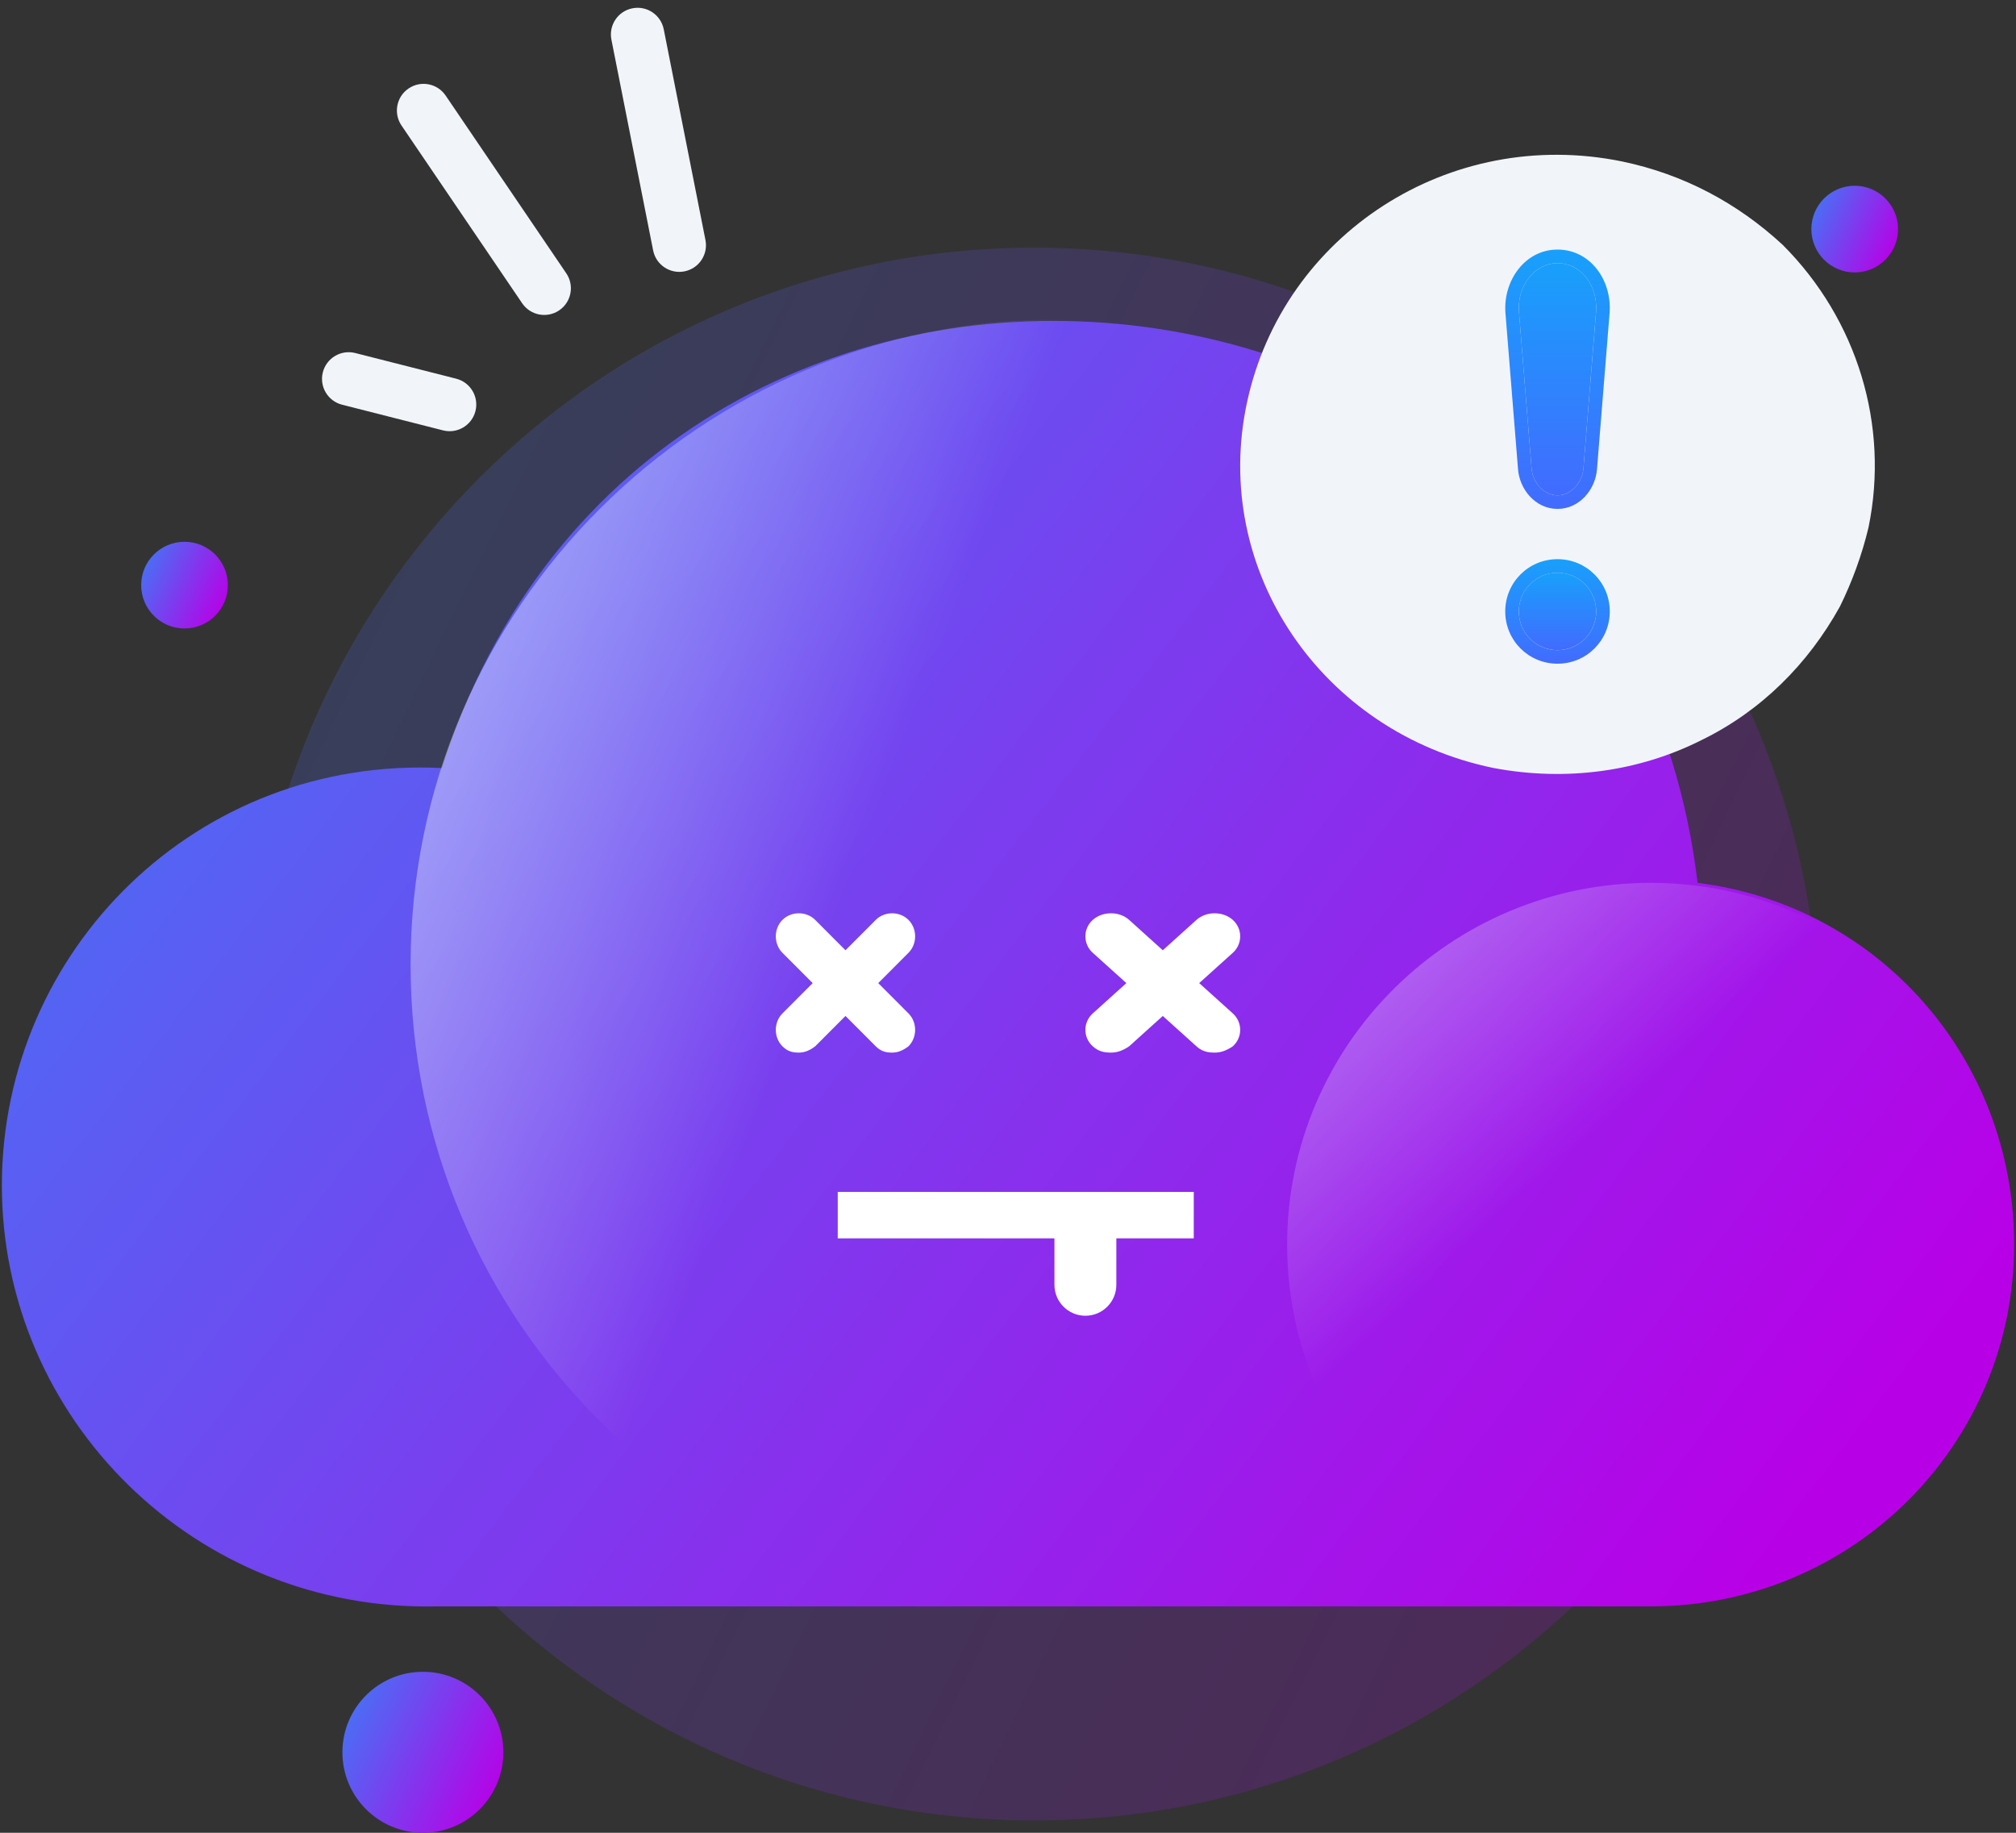 <svg width="110" height="100" viewBox="0 0 110 100" fill="none" xmlns="http://www.w3.org/2000/svg">
<rect x="0" y="0" width="110" height="100" fill="#333333" stroke="none"/>
<path opacity="0.2" d="M56.436 99.324C80.084 99.324 99.257 80.152 99.257 56.419C99.257 32.686 80 13.513 56.436 13.513C32.787 13.513 13.615 32.686 13.615 56.419C13.615 80.152 32.787 99.324 56.436 99.324Z" fill="url(#paint0_linear_7599_31168)"/>
<path d="M96.132 28.379C98.044 28.379 99.595 26.828 99.595 24.916C99.595 23.003 98.044 21.453 96.132 21.453C94.219 21.453 92.669 23.003 92.669 24.916C92.669 26.828 94.219 28.379 96.132 28.379Z" fill="#F1F3F9"/>
<path d="M101.199 14.865C102.505 14.865 103.564 13.806 103.564 12.5C103.564 11.194 102.505 10.135 101.199 10.135C99.893 10.135 98.834 11.194 98.834 12.5C98.834 13.806 99.893 14.865 101.199 14.865Z" fill="url(#paint1_linear_7599_31168)"/>
<path d="M10.068 34.291C11.374 34.291 12.432 33.232 12.432 31.926C12.432 30.62 11.374 29.561 10.068 29.561C8.761 29.561 7.703 30.62 7.703 31.926C7.703 33.232 8.761 34.291 10.068 34.291Z" fill="url(#paint2_linear_7599_31168)"/>
<path d="M23.075 100C25.5 100 27.466 98.034 27.466 95.608C27.466 93.183 25.5 91.216 23.075 91.216C20.649 91.216 18.683 93.183 18.683 95.608C18.683 98.034 20.649 100 23.075 100Z" fill="url(#paint3_linear_7599_31168)"/>
<path d="M109.899 67.909C109.899 78.822 101.073 87.648 90.065 87.648C89.875 87.648 88.262 87.648 76.4 87.648C68.144 87.648 54.953 87.648 33.885 87.648H23.826C10.635 87.932 0.102 77.399 0.102 64.682C0.102 51.871 10.73 41.242 24.111 41.907C35.593 6.035 88.167 11.065 92.627 48.17C102.497 49.404 109.899 57.755 109.899 67.909Z" fill="url(#paint4_linear_7599_31168)"/>
<path d="M90.065 87.647C100.978 87.647 109.898 78.822 109.898 67.909C109.898 56.995 100.978 48.17 90.065 48.17C79.151 48.17 70.231 56.995 70.231 67.909C70.231 78.822 79.151 87.647 90.065 87.647Z" fill="url(#paint5_linear_7599_31168)"/>
<path d="M57.705 87.837C77.159 87.837 93.007 72.084 93.007 52.63C93.007 33.176 77.159 17.423 57.705 17.423C38.251 17.423 22.403 33.176 22.403 52.63C22.403 72.084 38.156 87.837 57.705 87.837Z" fill="url(#paint6_linear_7599_31168)"/>
<path d="M47.92 53.64L49.571 51.986C50.053 51.503 50.053 50.675 49.571 50.193C49.09 49.71 48.264 49.71 47.783 50.193L46.132 51.848L44.481 50.193C43.999 49.71 43.174 49.71 42.692 50.193C42.211 50.675 42.211 51.503 42.692 51.986L44.343 53.64L42.692 55.295C42.211 55.778 42.211 56.605 42.692 57.087C42.967 57.363 43.242 57.432 43.587 57.432C43.93 57.432 44.206 57.294 44.481 57.087L46.132 55.433L47.783 57.087C48.058 57.363 48.333 57.432 48.677 57.432C49.021 57.432 49.296 57.294 49.571 57.087C50.053 56.605 50.053 55.778 49.571 55.295L47.92 53.64Z" fill="white"/>
<path d="M65.433 53.64L67.268 51.986C67.803 51.503 67.803 50.675 67.268 50.193C66.733 49.71 65.816 49.71 65.281 50.193L63.446 51.848L61.612 50.193C61.077 49.71 60.16 49.71 59.624 50.193C59.089 50.675 59.089 51.503 59.624 51.986L61.459 53.64L59.624 55.295C59.089 55.778 59.089 56.605 59.624 57.087C59.93 57.363 60.236 57.432 60.618 57.432C61 57.432 61.306 57.294 61.612 57.087L63.446 55.433L65.281 57.087C65.586 57.363 65.892 57.432 66.274 57.432C66.656 57.432 66.962 57.294 67.268 57.087C67.803 56.605 67.803 55.778 67.268 55.295L65.433 53.64Z" fill="white"/>
<path fill-rule="evenodd" clip-rule="evenodd" d="M17.615 20.314C17.813 19.535 18.605 19.064 19.384 19.262L24.89 20.662C25.669 20.86 26.14 21.652 25.942 22.431C25.744 23.209 24.953 23.68 24.174 23.482L18.667 22.082C17.888 21.885 17.417 21.093 17.615 20.314Z" fill="#F1F5F9"/>
<path fill-rule="evenodd" clip-rule="evenodd" d="M22.294 4.827C22.959 4.375 23.864 4.549 24.315 5.213L30.898 14.912C31.35 15.577 31.177 16.482 30.512 16.933C29.847 17.384 28.942 17.211 28.491 16.546L21.908 6.848C21.456 6.183 21.629 5.278 22.294 4.827Z" fill="#F1F5F9"/>
<path fill-rule="evenodd" clip-rule="evenodd" d="M34.506 0.453C35.294 0.297 36.06 0.809 36.216 1.598L38.492 13.096C38.648 13.885 38.136 14.65 37.347 14.806C36.559 14.962 35.793 14.45 35.637 13.661L33.361 2.163C33.205 1.374 33.718 0.609 34.506 0.453Z" fill="#F1F5F9"/>
<rect x="45.71" y="65.033" width="19.426" height="2.534" fill="white"/>
<path d="M57.534 65.878H60.912V70.101C60.912 71.034 60.156 71.79 59.223 71.79C58.29 71.79 57.534 71.034 57.534 70.101V65.878Z" fill="white"/>
<path d="M101.954 28.771C101.594 30.288 101.054 31.747 100.394 33.089C98.653 36.241 96.073 38.809 92.832 40.385C89.471 42.077 85.509 42.661 81.488 41.902C72.125 39.976 66.064 31.105 68.044 21.942C70.025 12.779 79.088 6.884 88.51 8.81C91.871 9.511 94.812 11.086 97.273 13.363C101.354 17.448 103.095 23.226 101.954 28.771Z" fill="#F1F5F9"/>
<path d="M84.983 14.358C83.747 14.358 82.786 15.567 82.878 16.986L83.564 25.503C83.61 26.343 84.251 27.027 84.983 27.027C85.715 27.027 86.356 26.343 86.402 25.503L87.088 16.986C87.18 15.514 86.219 14.358 84.983 14.358Z" fill="url(#paint7_linear_7599_31168)"/>
<path fill-rule="evenodd" clip-rule="evenodd" d="M82.139 17.04L82.139 17.034C82.027 15.306 83.21 13.617 84.983 13.617C86.748 13.617 87.939 15.243 87.828 17.032L87.828 17.039L87.141 25.553C87.074 26.696 86.187 27.767 84.983 27.767C83.78 27.767 82.893 26.696 82.825 25.553L82.139 17.04ZM83.564 25.502C83.61 26.343 84.251 27.027 84.983 27.027C85.716 27.027 86.356 26.343 86.402 25.502L87.089 16.986C87.18 15.514 86.219 14.358 84.983 14.358C83.748 14.358 82.786 15.567 82.878 16.986L83.564 25.502Z" fill="url(#paint8_linear_7599_31168)"/>
<path d="M84.983 31.249C83.81 31.249 82.872 32.188 82.872 33.36C82.872 34.533 83.81 35.471 84.983 35.471C86.155 35.471 87.094 34.533 87.094 33.36C87.094 32.188 86.155 31.249 84.983 31.249Z" fill="url(#paint9_linear_7599_31168)"/>
<path fill-rule="evenodd" clip-rule="evenodd" d="M82.131 33.361C82.131 31.779 83.401 30.509 84.983 30.509C86.565 30.509 87.835 31.779 87.835 33.361C87.835 34.943 86.565 36.213 84.983 36.213C83.401 36.213 82.131 34.943 82.131 33.361ZM82.872 33.361C82.872 32.188 83.81 31.25 84.983 31.25C86.156 31.25 87.095 32.188 87.095 33.361C87.095 34.534 86.156 35.473 84.983 35.473C83.81 35.473 82.872 34.534 82.872 33.361Z" fill="url(#paint10_linear_7599_31168)"/>
<defs>
<linearGradient id="paint0_linear_7599_31168" x1="-37.342" y1="51.949" x2="81.951" y2="110.196" gradientUnits="userSpaceOnUse">
<stop stop-color="#18A0FB"/>
<stop offset="1" stop-color="#B800E7"/>
</linearGradient>
<linearGradient id="paint1_linear_7599_31168" x1="96.02" y1="12.254" x2="102.603" y2="15.474" gradientUnits="userSpaceOnUse">
<stop stop-color="#18A0FB"/>
<stop offset="1" stop-color="#B800E7"/>
</linearGradient>
<linearGradient id="paint2_linear_7599_31168" x1="4.888" y1="31.68" x2="11.472" y2="34.9" gradientUnits="userSpaceOnUse">
<stop stop-color="#18A0FB"/>
<stop offset="1" stop-color="#B800E7"/>
</linearGradient>
<linearGradient id="paint3_linear_7599_31168" x1="13.456" y1="95.151" x2="25.682" y2="101.132" gradientUnits="userSpaceOnUse">
<stop stop-color="#18A0FB"/>
<stop offset="1" stop-color="#B800E7"/>
</linearGradient>
<linearGradient id="paint4_linear_7599_31168" x1="-65.228" y1="48.928" x2="54.16" y2="140.353" gradientUnits="userSpaceOnUse">
<stop stop-color="#18A0FB"/>
<stop offset="1" stop-color="#B800E7"/>
</linearGradient>
<linearGradient id="paint5_linear_7599_31168" x1="68.12" y1="43.92" x2="85.703" y2="63.15" gradientUnits="userSpaceOnUse">
<stop stop-color="white" stop-opacity="0.5"/>
<stop offset="0.994" stop-color="white" stop-opacity="0"/>
</linearGradient>
<linearGradient id="paint6_linear_7599_31168" x1="19.097" y1="36.474" x2="46.809" y2="47.319" gradientUnits="userSpaceOnUse">
<stop stop-color="white" stop-opacity="0.5"/>
<stop offset="0.994" stop-color="white" stop-opacity="0"/>
</linearGradient>
<linearGradient id="paint7_linear_7599_31168" x1="84.983" y1="14.358" x2="84.983" y2="27.027" gradientUnits="userSpaceOnUse">
<stop offset="0" stop-color="#18A0FB"/>
<stop offset="1" stop-color="#426BFF"/>
</linearGradient>
<linearGradient id="paint8_linear_7599_31168" x1="84.983" y1="13.617" x2="84.983" y2="27.767" gradientUnits="userSpaceOnUse">
<stop offset="0" stop-color="#18A0FB"/>
<stop offset="1" stop-color="#426BFF"/>
</linearGradient>
<linearGradient id="paint9_linear_7599_31168" x1="84.983" y1="31.249" x2="84.983" y2="35.471" gradientUnits="userSpaceOnUse">
<stop offset="0" stop-color="#18A0FB"/>
<stop offset="1" stop-color="#426BFF"/>
</linearGradient>
<linearGradient id="paint10_linear_7599_31168" x1="84.983" y1="30.509" x2="84.983" y2="36.213" gradientUnits="userSpaceOnUse">
<stop offset="0" stop-color="#18A0FB"/>
<stop offset="1" stop-color="#426BFF"/>
</linearGradient>
</defs>
</svg>
